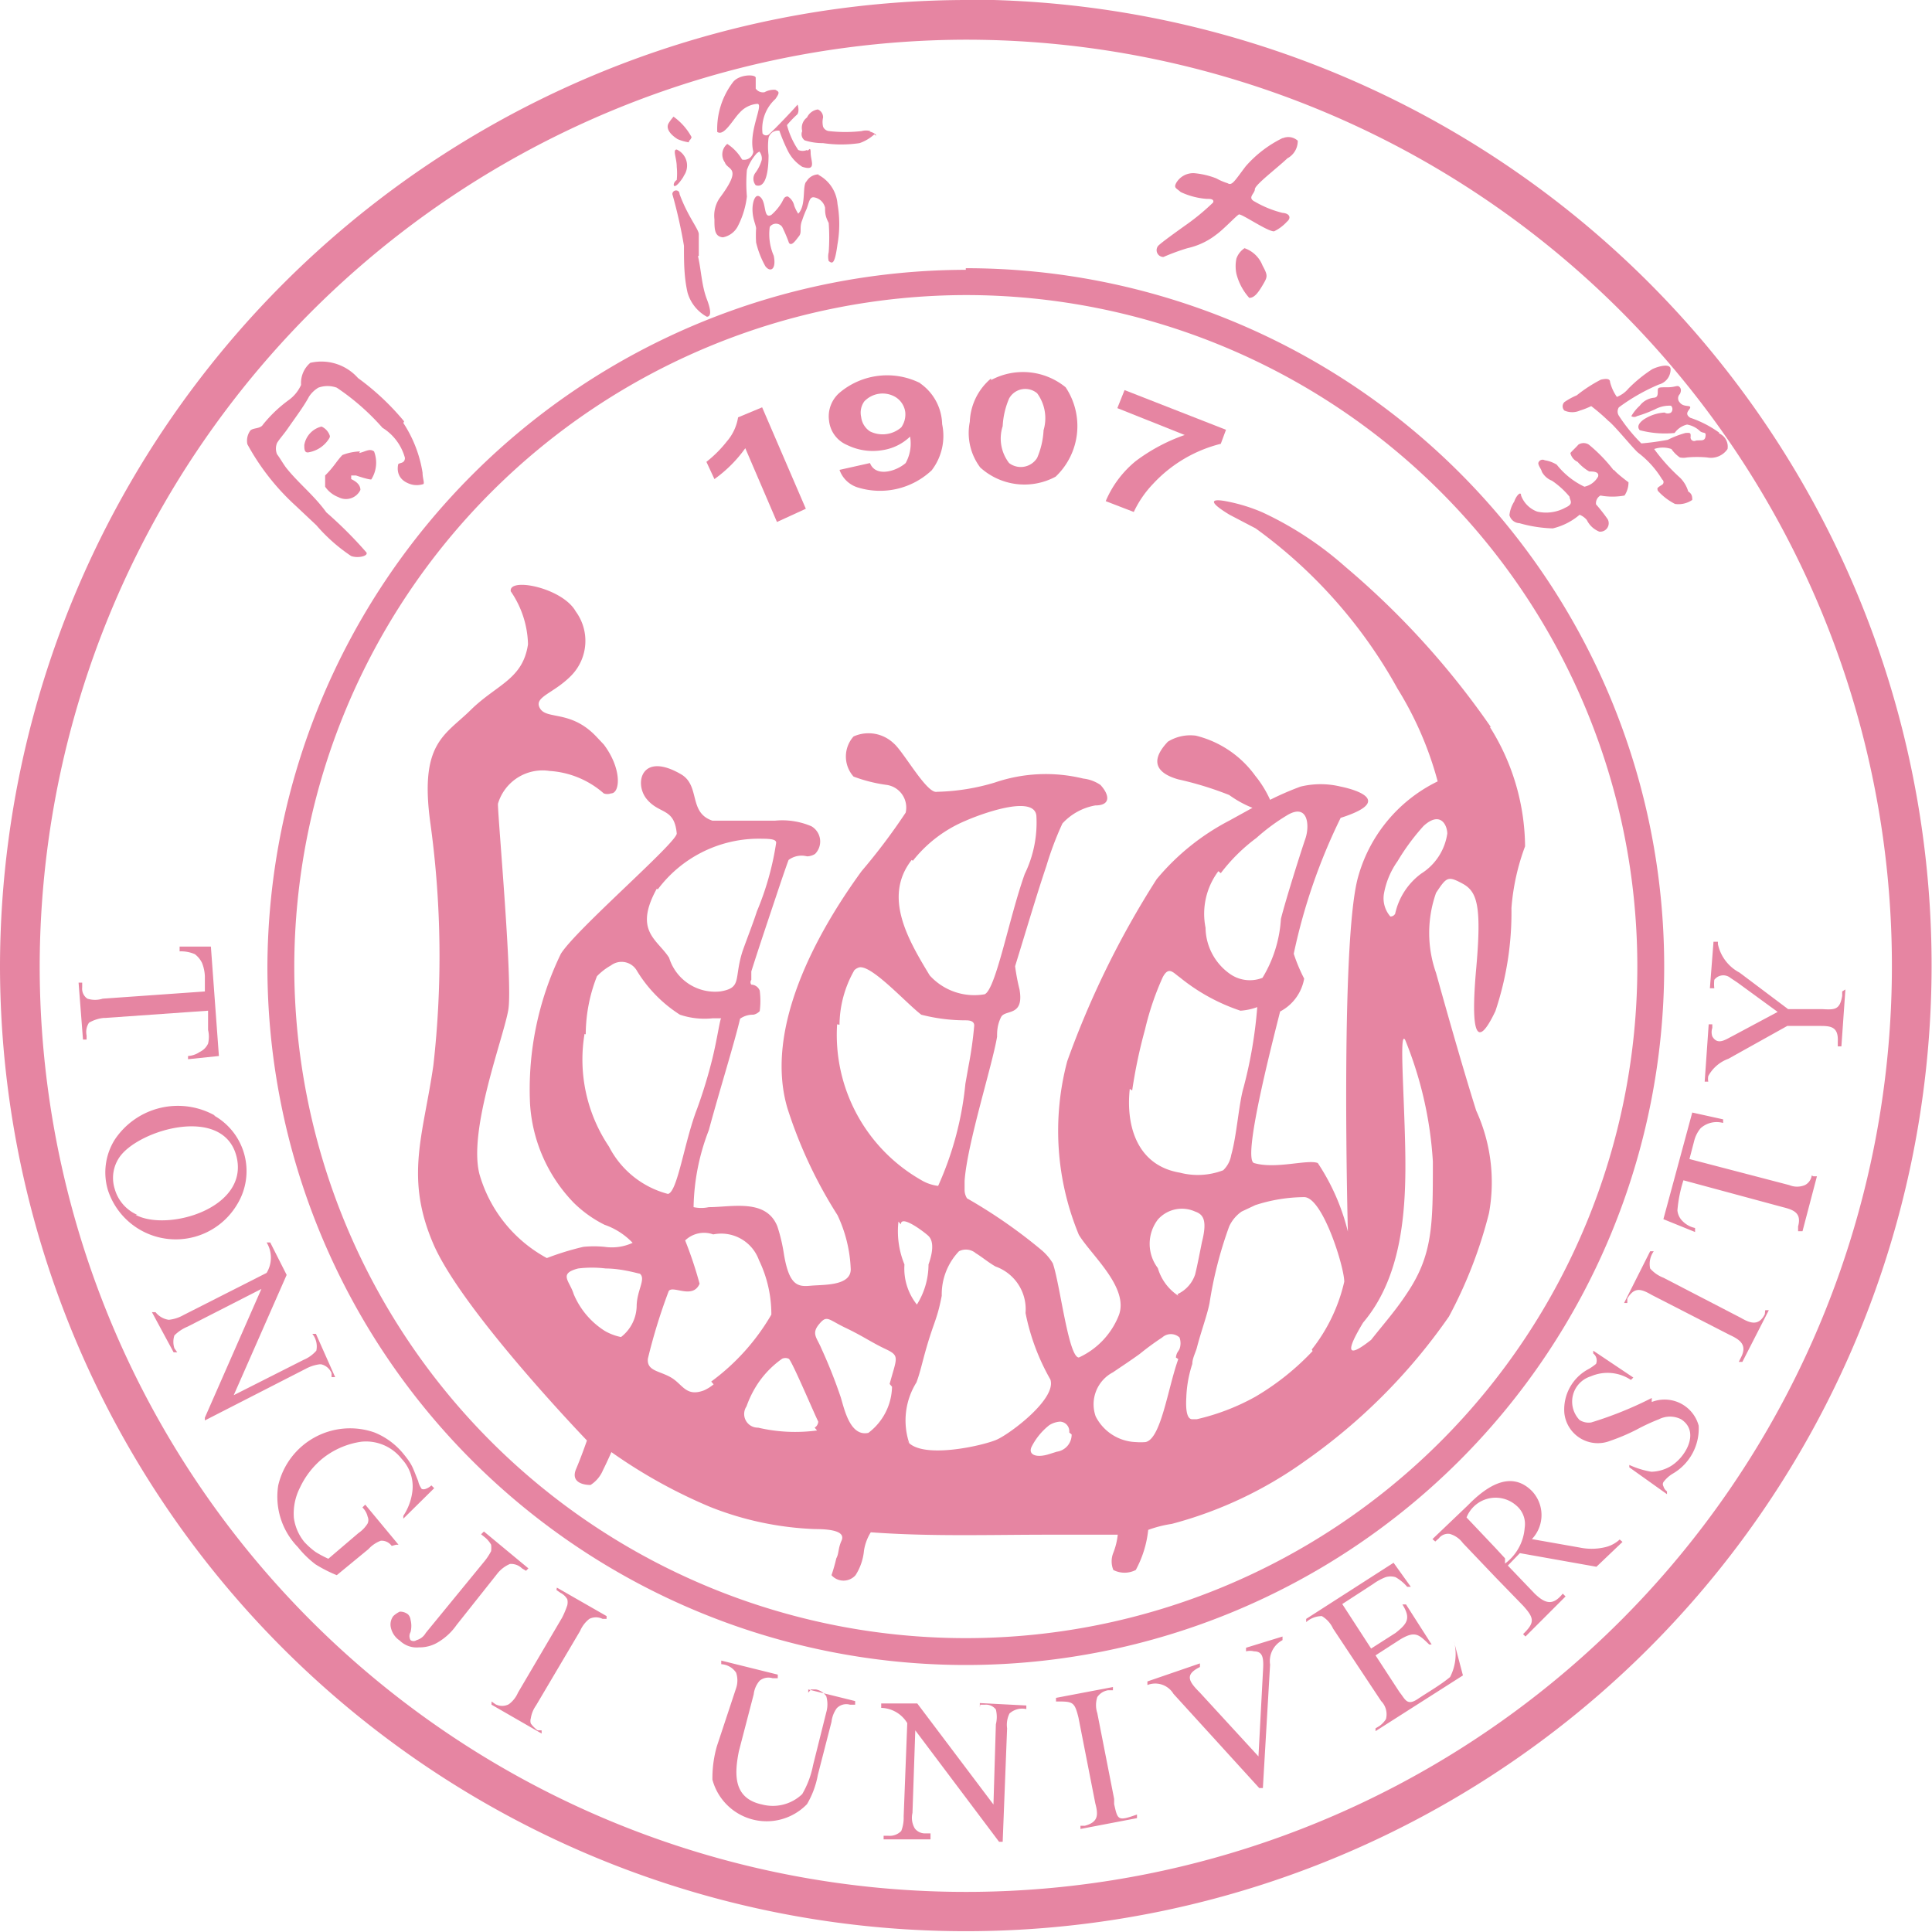 <svg xmlns="http://www.w3.org/2000/svg" viewBox="0 0 48.19 48.19"><defs><style>.st3{fill:#e685a2;fill-rule:evenodd;}</style></defs><title>Tongji</title><path class="st3" d="M618.53,380.68a1.21,1.21,0,0,1-.28.6,3,3,0,0,1-.51.51l0.2,0.43a3.3,3.3,0,0,0,.77-0.77l0.79,1.84,0.72-.33-1.09-2.53" transform="translate(-600.12 -370.27)"/><path class="st3" d="M622.6,380.93a0.71,0.71,0,0,1-.78.1,0.5,0.5,0,0,1-.22-0.36,0.48,0.48,0,0,1,.08-0.39,0.63,0.63,0,0,1,.77-0.11,0.52,0.52,0,0,1,.25.38,0.56,0.56,0,0,1-.1.38m0.48-1.1a1.84,1.84,0,0,0-2,.22,0.78,0.78,0,0,0-.28.72,0.74,0.74,0,0,0,.45.6,1.45,1.45,0,0,0,.87.13,1.26,1.26,0,0,0,.7-0.34,1,1,0,0,1-.11.66c-0.24.21-.75,0.36-0.89,0l-0.76.17a0.7,0.7,0,0,0,.46.44,1.88,1.88,0,0,0,1.84-.43,1.41,1.41,0,0,0,.26-1.15A1.28,1.28,0,0,0,623.07,379.83Z" transform="translate(-600.12 -370.27)"/><path class="st3" d="M626.15,381a2,2,0,0,1-.16.69,0.48,0.48,0,0,1-.7.13,1,1,0,0,1-.16-0.92,2,2,0,0,1,.16-0.69,0.46,0.46,0,0,1,.7-0.13,1.05,1.05,0,0,1,.16.92m-1.31-1.29a1.48,1.48,0,0,0-.53,1.08,1.43,1.43,0,0,0,.26,1.14,1.64,1.64,0,0,0,1.88.23,1.74,1.74,0,0,0,.25-2.23A1.68,1.68,0,0,0,624.84,379.75Z" transform="translate(-600.12 -370.27)"/><path class="st3" d="M628.17,380l-0.18.45,1.68,0.67a4.49,4.49,0,0,0-1.22.65,2.59,2.59,0,0,0-.75,1l0.7,0.27a2.62,2.62,0,0,1,.48-0.7,3.44,3.44,0,0,1,1.69-1l0.13-.35" transform="translate(-600.12 -370.27)"/><path class="st3" d="M640.37,382a3.88,3.88,0,0,0-.62-0.64,0.24,0.24,0,0,0-.26,0c-0.06.07-.17,0.17-0.2,0.21a0.32,0.32,0,0,0,.18.22,1.15,1.15,0,0,0,.29.24c0.09,0,.26,0,0.22.13a0.51,0.51,0,0,1-.34.25,1.93,1.93,0,0,1-.69-0.55,0.82,0.82,0,0,0-.3-0.11,0.11,0.11,0,0,0-.16.07c0,0.07.07,0.14,0.09,0.22a0.49,0.49,0,0,0,.25.22,2.08,2.08,0,0,1,.44.4c0,0.09.12,0.17-.1,0.27a1,1,0,0,1-.71.1,0.68,0.68,0,0,1-.4-0.4c0-.12-0.12,0-0.17.15a0.78,0.78,0,0,0-.12.34,0.27,0.27,0,0,0,.25.2,3.38,3.38,0,0,0,.83.13,1.6,1.6,0,0,0,.67-0.34,0.45,0.45,0,0,1,.18.13,0.59,0.59,0,0,0,.31.29,0.21,0.21,0,0,0,.21-0.31,4.31,4.31,0,0,0-.29-0.37,0.22,0.22,0,0,1,.11-0.22,1.66,1.66,0,0,0,.6,0,0.59,0.59,0,0,0,.1-0.33s-0.31-.23-0.36-0.31m2.62-.93a2.7,2.7,0,0,0-.72-0.37c-0.17-.11,0-0.2,0-0.26s-0.17,0-.26-0.12a0.15,0.15,0,0,1,0-.21s0.06-.1,0-0.17-0.09,0-.31,0-0.24,0-.24.09,0,0.16-.09.17a0.51,0.51,0,0,0-.36.2,1.09,1.09,0,0,0-.21.26,0.13,0.13,0,0,0,.14,0,3.23,3.23,0,0,0,.45-0.17,0.76,0.76,0,0,1,.4-0.09,0.12,0.12,0,0,1,0,.17,0.15,0.15,0,0,1-.16,0,1.06,1.06,0,0,0-.53.18c-0.12.09-.16,0.18-0.09,0.26a2.45,2.45,0,0,0,.87.07,0.53,0.53,0,0,1,.31-0.21,0.61,0.61,0,0,1,.33.17c0.09,0.06.15,0,.13,0.13s-0.13.08-.24,0.1a0.09,0.09,0,0,1-.13-0.1c0-.09,0-0.1-0.13-0.09a2.35,2.35,0,0,0-.44.17,6.31,6.31,0,0,1-.66.09,4.22,4.22,0,0,1-.56-0.69,0.19,0.19,0,0,1,0-.21,4.82,4.82,0,0,1,1-.57,0.39,0.39,0,0,0,.29-0.38c0-.16-0.32-0.07-0.46,0a3.49,3.49,0,0,0-.59.48,0.72,0.72,0,0,1-.29.21,1.11,1.11,0,0,1-.17-0.37c0-.09-0.1-0.09-0.23-0.06a3.59,3.59,0,0,0-.6.39,1.7,1.7,0,0,0-.31.17,0.15,0.15,0,0,0,0,.21,0.48,0.48,0,0,0,.39,0,2,2,0,0,0,.28-0.11,4.9,4.9,0,0,1,.43.37c0.15,0.11.65,0.73,0.75,0.8a2.38,2.38,0,0,1,.59.66,0.08,0.08,0,0,1,0,.13c-0.15.09-.12,0.09-0.11,0.15a1.49,1.49,0,0,0,.43.33,0.61,0.61,0,0,0,.43-0.1c0-.07,0-0.15-0.1-0.21a0.81,0.81,0,0,0-.2-0.34,4.62,4.62,0,0,1-.65-0.72,0.66,0.66,0,0,1,.43,0,0.84,0.84,0,0,0,.21.21,0.45,0.45,0,0,0,.18,0,2.78,2.78,0,0,1,.5,0,0.5,0.5,0,0,0,.51-0.21A0.36,0.36,0,0,0,643,381.08Zm-11.82-4.61a0.51,0.51,0,0,0-.22.27,0.93,0.93,0,0,0,0,.38,1.43,1.43,0,0,0,.32.6c0.11,0,.2-0.09.33-0.31s0.14-.24,0-0.5A0.74,0.74,0,0,0,631.16,376.46Zm0.94-2.74a2.92,2.92,0,0,0-.93.71c-0.28.37-.34,0.49-0.45,0.42a1.45,1.45,0,0,1-.28-0.12,2,2,0,0,0-.55-0.13,0.49,0.49,0,0,0-.45.24c-0.07.13,0,.13,0.11,0.23a1.84,1.84,0,0,0,.64.17c0.09,0,.2,0,0.17.09a5.71,5.71,0,0,1-.72.59c-0.18.13-.56,0.4-0.65,0.49a0.17,0.17,0,0,0,.13.28,5.39,5.39,0,0,1,.6-0.22,1.8,1.8,0,0,0,.72-0.34c0.17-.12.5-0.47,0.56-0.5s0.72,0.43.88,0.42a1.06,1.06,0,0,0,.32-0.24c0.12-.1.06-0.21-0.11-0.22a2.63,2.63,0,0,1-.69-0.28c-0.2-.1,0-0.2,0-0.31s0.56-.53.81-0.77a0.49,0.49,0,0,0,.26-0.44A0.35,0.35,0,0,0,632.11,373.72Zm-11.58.91a0.35,0.35,0,0,0-.3.17c-0.12.1,0,.6-0.21,0.81a1,1,0,0,1-.1-0.2,0.36,0.36,0,0,0-.16-0.23c-0.09,0-.1.06-0.15,0.15a1.29,1.29,0,0,1-.26.31c-0.2.11-.12-0.28-0.26-0.43s-0.22.12-.21,0.33,0.07,0.31.09,0.43a2.71,2.71,0,0,0,0,.36,2.32,2.32,0,0,0,.23.59c0.12,0.16.28,0.09,0.21-.26a1.35,1.35,0,0,1-.1-0.72,0.19,0.19,0,0,1,.31,0,3.64,3.64,0,0,1,.17.4c0.07,0.09.17-.07,0.25-0.17s0-.21.08-0.4a2.59,2.59,0,0,1,.11-0.28c0.06-.16.07-0.29,0.17-0.29a0.34,0.34,0,0,1,.29.26c0,0.12,0,.21.09,0.38a4.89,4.89,0,0,1,0,.73,0.47,0.47,0,0,0,0,.22c0.09,0.07.15,0.1,0.22-.42a2.89,2.89,0,0,0,0-1A0.9,0.9,0,0,0,620.53,374.63Zm1.29-1.08a0.4,0.4,0,0,0-.22,0,3.62,3.62,0,0,1-.81,0,0.18,0.18,0,0,1-.15-0.11,0.51,0.51,0,0,1,0-.23,0.21,0.21,0,0,0-.13-0.2,0.35,0.35,0,0,0-.27.2,0.32,0.32,0,0,0-.12.34,0.19,0.19,0,0,0,.06.23,1.47,1.47,0,0,0,.46.07,3.1,3.1,0,0,0,.91,0,1.07,1.07,0,0,0,.37-0.22C622,373.7,622,373.6,621.81,373.55Zm-4.28,3.11v-0.54c0-.12-0.28-0.45-0.48-1,0-.12-0.17-0.12-0.18,0a12.18,12.18,0,0,1,.29,1.29c0,0.39,0,.78.09,1.17a1,1,0,0,0,.48.6c0.09,0,.13-0.1,0-0.44S617.61,377,617.53,376.66Zm-0.37-2A0.44,0.44,0,0,0,617,374c-0.11,0,0,.21,0,0.43a1.64,1.64,0,0,1,0,.33C616.87,374.84,616.9,375.09,617.16,374.69Zm1.88-.6a0.27,0.27,0,0,1,.06.21,1,1,0,0,1-.15.31,0.25,0.25,0,0,0,0,.32c0.26,0.09.32-.37,0.32-0.75a1.72,1.72,0,0,1,0-.43,0.24,0.24,0,0,1,.27-0.18,4.32,4.32,0,0,0,.21.5,1,1,0,0,0,.36.4c0.37,0.12.21-.15,0.21-0.35s-0.07,0-.09-0.07a0.27,0.27,0,0,1-.22,0,2,2,0,0,1-.28-0.62,2.57,2.57,0,0,1,.26-0.27c0.06-.1,0-0.26,0-0.24s-0.61.66-.69,0.72a0.11,0.11,0,0,1-.18,0,1,1,0,0,1,.32-0.86c0.12-.17.09-0.18,0-0.23a0.49,0.49,0,0,0-.27.06,0.22,0.22,0,0,1-.22-0.09c0-.09,0-0.18,0-0.27s-0.4-.09-0.56.1a1.93,1.93,0,0,0-.4,1.25c0.17,0.12.39-.31,0.56-0.48a0.66,0.66,0,0,1,.44-0.22c0.17,0-.23.69-0.1,1.19a0.23,0.23,0,0,1-.28.2,1.15,1.15,0,0,0-.37-0.39,0.34,0.34,0,0,0-.06.46c0.07,0.21.46,0.1-.13,0.89a0.78,0.78,0,0,0-.13.53c0,0.24,0,.43.21,0.45a0.53,0.53,0,0,0,.38-0.29,2.16,2.16,0,0,0,.22-0.73,3.74,3.74,0,0,1,0-.66A1.2,1.2,0,0,1,619,374.09Zm-1.75-.27a0.18,0.18,0,0,0,.06-0.09,1.51,1.51,0,0,0-.45-0.51,1.11,1.11,0,0,0-.12.16c-0.07.11,0,.26,0.22,0.4A1.15,1.15,0,0,0,617.3,373.82Zm-8.21,7.75a1.3,1.3,0,0,0-.44.09c-0.16.17-.2,0.28-0.43,0.51,0,0,0,.18,0,0.28a0.71,0.71,0,0,0,.33.26,0.4,0.4,0,0,0,.55-0.18c0-.16-0.17-0.24-0.23-0.27v-0.09H609s0.29,0.1.38,0.1a0.78,0.78,0,0,0,.07-0.7C609.34,381.45,609.25,381.53,609.08,381.57Zm-0.75-.38a0.38,0.38,0,0,0-.21-0.24,0.57,0.57,0,0,0-.43.46c0,0.1,0,.21.12,0.18A0.75,0.75,0,0,0,608.34,381.19Zm1.85-.37a6.29,6.29,0,0,0-1.15-1.08,1.22,1.22,0,0,0-1.19-.38,0.66,0.66,0,0,0-.23.55,0.94,0.94,0,0,1-.31.38,3.35,3.35,0,0,0-.64.61c-0.07.12-.28,0.07-0.33,0.17a0.43,0.43,0,0,0-.06.32,5.87,5.87,0,0,0,1.21,1.54l0.51,0.48a4.26,4.26,0,0,0,.87.77c0.17,0.06.43,0,.38-0.09a10.27,10.27,0,0,0-1-1c-0.31-.43-0.69-0.72-1-1.11-0.07-.09-0.16-0.25-0.23-0.34a0.37,0.37,0,0,1,0-.28c0.06-.1.17-0.22,0.26-0.35,0.2-.29.4-0.55,0.54-0.81a0.72,0.72,0,0,1,.23-0.22,0.67,0.67,0,0,1,.46,0,5.86,5.86,0,0,1,1.14,1,1.28,1.28,0,0,1,.56.75c0,0.16-.16.11-0.17,0.17s-0.07.37,0.32,0.49a0.52,0.52,0,0,0,.29,0c0.07,0,0-.13,0-0.29A3.15,3.15,0,0,0,610.18,380.82Z" transform="translate(-600.12 -370.27)"/><path class="st3" d="M636.22,391.06a1.42,1.42,0,0,1-.65,1,1.69,1.69,0,0,0-.65,1,0.13,0.13,0,0,1-.12.07,0.69,0.69,0,0,1-.16-0.57,2,2,0,0,1,.34-0.81,5.5,5.5,0,0,1,.65-0.88c0.43-.39.6,0,0.59,0.22m-0.36,8.19c0,1.55,0,2.3-.66,3.27-0.27.41-.58,0.76-0.88,1.14-0.71.56-.55,0.15-0.2-0.43,1-1.18,1.08-2.89,1.05-4.36s-0.15-2.95,0-2.69A9.56,9.56,0,0,1,635.86,399.24Zm-3,4.69a6.43,6.43,0,0,1-1.43,1.14,5.56,5.56,0,0,1-1.46.56h-0.11c-0.12,0-.17-0.18-0.15-0.54a3,3,0,0,1,.15-0.84c0-.13.07-0.26,0.11-0.39,0.11-.43.26-0.82,0.32-1.13a10,10,0,0,1,.49-1.91,0.92,0.92,0,0,1,.31-0.37l0.34-.16a4,4,0,0,1,1.22-.2c0.46,0,1,1.74,1,2.11A4.26,4.26,0,0,1,632.84,403.93Zm-3.35-1.38a1.24,1.24,0,0,1-.51-0.69,1,1,0,0,1,0-1.21,0.8,0.8,0,0,1,.93-0.2c0.2,0.07.31,0.21,0.17,0.76-0.07.35-.12,0.61-0.17,0.81A0.83,0.83,0,0,1,629.49,402.55Zm0,1.58c-0.26.72-.43,2-0.82,2.07a1.53,1.53,0,0,1-.24,0,1.17,1.17,0,0,1-1-.64,0.9,0.9,0,0,1,.43-1.1c0.22-.15.45-0.3,0.67-0.46a6.77,6.77,0,0,1,.56-0.41,0.32,0.32,0,0,1,.43,0,0.42,0.42,0,0,1,0,.29C629.5,404,629.47,404,629.45,404.13Zm-1.15-6.7a12.57,12.57,0,0,1,.32-1.52,7.06,7.06,0,0,1,.44-1.3c0.15-.29.26-0.12,0.43,0a4.8,4.8,0,0,0,1.51.83,1.48,1.48,0,0,0,.42-0.09,11.26,11.26,0,0,1-.34,2c-0.12.4-.17,1.2-0.31,1.69a0.68,0.68,0,0,1-.2.38,1.77,1.77,0,0,1-1.08.06C628.48,399.34,628.2,398.35,628.3,397.43Zm2.21-5.42a4.43,4.43,0,0,1,.89-0.88,5,5,0,0,1,.79-0.58c0.5-.28.54,0.28,0.43,0.6s-0.49,1.52-.61,2a3.2,3.2,0,0,1-.46,1.47,0.86,0.86,0,0,1-.8-0.09,1.43,1.43,0,0,1-.62-1.16A1.77,1.77,0,0,1,630.51,392Zm-3.72,14a0.43,0.43,0,0,1-.37.43l-0.19.06c-0.35.11-.54,0-0.43-0.2a1.61,1.61,0,0,1,.43-0.52,0.57,0.57,0,0,1,.27-0.09A0.24,0.24,0,0,1,626.79,406Zm-4.05.22a1.79,1.79,0,0,1,.18-1.52c0.07-.19.12-0.39,0.17-0.58,0.25-.94.33-0.91,0.46-1.58a1.56,1.56,0,0,1,.43-1.11,0.38,0.38,0,0,1,.42.05c0.15,0.09.3,0.22,0.49,0.33a1.13,1.13,0,0,1,.75,1.16,5.5,5.5,0,0,0,.62,1.66c0.16,0.48-1,1.35-1.34,1.5S623.07,406.69,622.74,406.2Zm-0.21-5.46c0-.26.61,0.21,0.69,0.29s0.16,0.26,0,.71a1.89,1.89,0,0,1-.29,1h0a1.44,1.44,0,0,1-.31-1A2.18,2.18,0,0,1,622.53,400.74Zm-0.22,4.05a1.48,1.48,0,0,1-.59,1.15c-0.46.1-.6-0.6-0.69-0.89a12.45,12.45,0,0,0-.48-1.21c-0.11-.27-0.26-0.37-0.06-0.61s0.22-.12.66,0.09,0.64,0.36,1,.53S622.49,404.13,622.31,404.79Zm-1.87,1.09a4.06,4.06,0,0,1-1.47-.07,0.34,0.34,0,0,1-.29-0.53,2.58,2.58,0,0,1,.29-0.58,2.38,2.38,0,0,1,.6-0.61,0.2,0.2,0,0,1,.16,0c0.06,0,.63,1.35.74,1.57A0.19,0.19,0,0,1,620.44,405.88Zm-2.58-1.15a1.06,1.06,0,0,1-.24.15c-0.45.17-.53-0.15-0.82-0.32s-0.61-.16-0.58-0.47a14.09,14.09,0,0,1,.51-1.66c0.06-.22.6,0.21,0.78-0.21a9.91,9.91,0,0,0-.36-1.08,0.68,0.68,0,0,1,.7-0.15,1,1,0,0,1,1.14.64,3.1,3.1,0,0,1,.31,1.36A5.48,5.48,0,0,1,617.86,404.73ZM616,402.86a1,1,0,0,1-.39.76,1.35,1.35,0,0,1-.4-0.15,2,2,0,0,1-.78-0.92c-0.1-.33-0.39-0.51.11-0.64a2.83,2.83,0,0,1,.69,0c0.4,0,.82.13,0.85,0.13C616.24,402.17,616,402.46,616,402.86Zm-1.27-6.79a4,4,0,0,1,.28-1.45,1.51,1.51,0,0,1,.35-0.27,0.44,0.44,0,0,1,.65.14,3.37,3.37,0,0,0,1.07,1.09,1.93,1.93,0,0,0,.81.09c0.13,0,.25,0,0.22,0s-0.1.51-.22,1a12.27,12.27,0,0,1-.38,1.25c-0.32.82-.49,2.09-0.73,2.13a2.31,2.31,0,0,1-1.47-1.18A3.89,3.89,0,0,1,614.7,396.06Zm1.8-3.62a3.15,3.15,0,0,1,2.47-1.26c0.29,0,.48,0,0.48.1A7.14,7.14,0,0,1,619,393c-0.1.31-.24,0.66-0.36,1-0.22.69,0,.91-0.56,1a1.2,1.2,0,0,1-1.27-.84C616.52,393.7,615.92,393.5,616.5,392.44Zm4.53,3.38a2.79,2.79,0,0,1,.37-1.36h0a0.29,0.29,0,0,1,.12-0.07c0.31-.07,1.17.89,1.55,1.18a4.43,4.43,0,0,0,1.09.14c0.08,0,.23,0,0.23.13a9.71,9.71,0,0,1-.14,1l-0.08.45a8.1,8.1,0,0,1-.68,2.55,1.08,1.08,0,0,1-.43-0.15A4.17,4.17,0,0,1,621,395.82Zm1.83-4.09a3.29,3.29,0,0,1,1.32-1c0.29-.13,1.69-0.67,1.76-0.13a2.93,2.93,0,0,1-.29,1.46c-0.39,1.09-.72,2.88-1,3a1.5,1.5,0,0,1-1.37-.47C622.77,393.71,622.14,392.64,622.86,391.72Zm14.42-3.33a20.39,20.39,0,0,0-3.63-4,8.55,8.55,0,0,0-2.07-1.36,4.27,4.27,0,0,0-.82-0.26c-0.51-.11-0.53,0,0,0.32l0.65,0.34a12.23,12.23,0,0,1,3.54,4,8.6,8.6,0,0,1,1,2.31,3.77,3.77,0,0,0-2,2.44c-0.43,1.71-.24,8.79-0.24,8.79a5.41,5.41,0,0,0-.75-1.71c-0.25-.1-1.05.16-1.59,0h0c-0.29-.09.4-2.79,0.65-3.78a1.15,1.15,0,0,0,.6-0.82,4.22,4.22,0,0,1-.26-0.62,14.48,14.48,0,0,1,1.17-3.39c1.54-.49,0-0.78,0-0.78a2.12,2.12,0,0,0-1,0,7.44,7.44,0,0,0-.76.33,2.71,2.71,0,0,0-.37-0.6,2.59,2.59,0,0,0-1.48-1,1.06,1.06,0,0,0-.7.15c-0.51.54-.2,0.81,0.26,0.94a8.3,8.3,0,0,1,1.27.39,2.7,2.7,0,0,0,.58.32l-0.58.32a5.88,5.88,0,0,0-1.81,1.46,22.55,22.55,0,0,0-2.23,4.54,6.77,6.77,0,0,0,.29,4.33c0.31,0.51,1.25,1.31,1,2a1.94,1.94,0,0,1-1,1.06c-0.26,0-.47-1.84-0.65-2.35a1.35,1.35,0,0,0-.27-0.32,12.83,12.83,0,0,0-1.87-1.3,0.4,0.4,0,0,1-.06-0.22v-0.21c0.06-.92.69-2.88,0.81-3.6,0-.12,0-0.29.1-0.49s0.58,0,.46-0.69a5,5,0,0,1-.11-0.58c0.26-.84.54-1.79,0.78-2.5a0,0,0,0,1,0,0,8,8,0,0,1,.4-1.06,1.46,1.46,0,0,1,.82-0.45c0.4,0,.35-0.27.13-0.51a0.94,0.94,0,0,0-.43-0.16,3.94,3.94,0,0,0-2.21.1,5.38,5.38,0,0,1-1.44.23c-0.25.06-.83-1-1.08-1.21a0.91,0.91,0,0,0-1-.17,0.75,0.75,0,0,0,0,1,3.78,3.78,0,0,0,.84.21,0.57,0.57,0,0,1,.46.69,15.3,15.3,0,0,1-1.1,1.46c-1.15,1.58-2.43,3.94-1.85,5.91a11.4,11.4,0,0,0,1.25,2.67,3.45,3.45,0,0,1,.33,1.35c0,0.42-.68.38-1,0.41s-0.54,0-.67-0.81a4.23,4.23,0,0,0-.16-0.67h0c-0.28-.7-1.13-0.48-1.71-0.48a0.9,0.9,0,0,1-.38,0,5.54,5.54,0,0,1,.38-1.92c0.27-1,.64-2.18.78-2.78a0.55,0.55,0,0,1,.33-0.1,0.29,0.29,0,0,0,.16-0.09,2,2,0,0,0,0-.51,0.23,0.23,0,0,0-.21-0.15,0.1,0.1,0,0,1,0-.12c0-.07,0-0.14,0-0.21,0.2-.63.41-1.25,0.62-1.88s0.29-.85.31-0.9a0.54,0.54,0,0,1,.46-0.09,0.39,0.39,0,0,0,.2-0.06,0.44,0.44,0,0,0-.09-0.69,1.85,1.85,0,0,0-.91-0.14H619c-0.44,0-.89,0-1.11,0-0.6-.2-0.3-0.86-0.77-1.15-1-.59-1.19.22-0.87,0.61s0.69,0.21.75,0.86c0,0.23-2.51,2.39-2.89,3a7.75,7.75,0,0,0-.77,3.73,3.89,3.89,0,0,0,1.09,2.48,3,3,0,0,0,.77.55h0a1.77,1.77,0,0,1,.7.45,1.24,1.24,0,0,1-.7.1,2.69,2.69,0,0,0-.53,0,6.91,6.91,0,0,0-.91.28,3.46,3.46,0,0,1-1.68-2.09c-0.29-1.11.61-3.43,0.72-4.11s-0.26-4.76-.26-5.13a1.16,1.16,0,0,1,1.29-.82,2.26,2.26,0,0,1,1.35.56h0a0.26,0.26,0,0,0,.18,0c0.23,0,.28-0.61-0.18-1.22a0,0,0,0,1,0,0l-0.17-.18c-0.64-.69-1.25-0.43-1.42-0.72s0.33-.36.78-0.82a1.24,1.24,0,0,0,.11-1.6c-0.33-.59-1.68-0.86-1.62-0.5a2.43,2.43,0,0,1,.43,1.32c-0.13.88-.78,1-1.43,1.64s-1.29.82-1,2.86a24.29,24.29,0,0,1,.07,6c-0.25,1.74-.72,2.79,0,4.46s3.83,4.9,3.83,4.9-0.13.38-.27,0.71,0.17,0.4.36,0.4a0.81,0.81,0,0,0,.31-0.37c0.11-.22.21-0.45,0.21-0.45a12.88,12.88,0,0,0,2.47,1.37,7.85,7.85,0,0,0,2.61.55c0.51,0,.75.09,0.66,0.29s-0.06.31-.13,0.44a4.32,4.32,0,0,1-.12.42,0.4,0.4,0,0,0,.6,0,1.37,1.37,0,0,0,.21-0.61,1.21,1.21,0,0,1,.17-0.46c1.49,0.11,2.95.06,4.44,0.06H628a1.73,1.73,0,0,1-.11.45,0.57,0.57,0,0,0,0,.43,0.61,0.61,0,0,0,.56,0,2.68,2.68,0,0,0,.31-1,3,3,0,0,1,.59-0.15,10.14,10.14,0,0,0,3.31-1.56,14.45,14.45,0,0,0,3.6-3.61,11.25,11.25,0,0,0,1-2.58,4.3,4.3,0,0,0-.32-2.56c-0.34-1.08-.75-2.53-1-3.43a3,3,0,0,1,0-2c0.26-.39.29-0.43,0.66-0.23s0.48,0.56.34,2.13,0,2.06.48,1.05a7.75,7.75,0,0,0,.4-2.57,5.61,5.61,0,0,1,.34-1.54A5.66,5.66,0,0,0,637.28,388.4Z" transform="translate(-600.12 -370.27)"/><path class="st3" d="M646.07,395v0.11c-0.06.35-.18,0.35-0.51,0.33l-0.84,0-1.21-.91a1.05,1.05,0,0,1-.54-0.71l0-.06h-0.11l-0.09,1.16h0.11a0.93,0.93,0,0,1,0-.21,0.28,0.28,0,0,1,.4-0.05l0.18,0.12,1,0.73-1.14.61c-0.16.08-.36,0.23-0.49,0a0.33,0.33,0,0,1,0-.21v-0.09h-0.09l-0.1,1.43h0.09a0.35,0.35,0,0,1,0-.14,0.93,0.93,0,0,1,.5-0.43l1.47-.82,0.79,0c0.27,0,.49,0,0.47.39v0.12h0.09l0.1-1.42m-0.84,4.64a0.32,0.32,0,0,1-.17.24,0.51,0.51,0,0,1-.39,0l-2.49-.65,0.12-.46a0.79,0.79,0,0,1,.16-0.31,0.6,0.6,0,0,1,.56-0.13l0-.09-0.77-.17-0.72,2.66L642.4,401l0-.1a0.62,0.62,0,0,1-.32-0.18,0.43,0.43,0,0,1-.12-0.26,3.34,3.34,0,0,1,.15-0.75l2.48,0.67c0.28,0.07.47,0.15,0.38,0.48l0,0.12h0.11l0.36-1.37-0.09,0Zm-1.17,3.46c-0.15.3-.36,0.23-0.6,0.09l-1.93-1a0.84,0.84,0,0,1-.33-0.23,0.54,0.54,0,0,1,.09-0.43l-0.09,0-0.65,1.29,0.08,0,0-.11c0.18-.3.35-0.24,0.61-0.09l1.95,1c0.26,0.12.43,0.25,0.28,0.55l-0.06.12,0.09,0,0.66-1.29-0.09,0Zm-2.82,2.09a9.31,9.31,0,0,1-1.51.61,0.42,0.42,0,0,1-.29-0.06,0.66,0.66,0,0,1,.28-1.09,1.05,1.05,0,0,1,1,.09l0.06-.06-1-.67,0,0.07a0.22,0.22,0,0,1,.07.26,1.48,1.48,0,0,1-.17.12,1.14,1.14,0,0,0-.62,1.11,0.84,0.84,0,0,0,1.14.69,5,5,0,0,0,.66-0.28,5,5,0,0,1,.56-0.26,0.61,0.61,0,0,1,.55,0c0.5,0.32.09,1-.31,1.2a1,1,0,0,1-.43.11,2.18,2.18,0,0,1-.55-0.17l0,0.06,0.94,0.67,0-.07a0.24,0.24,0,0,1-.09-0.13,0.1,0.1,0,0,1,0-.1,0.8,0.8,0,0,1,.23-0.21,1.3,1.3,0,0,0,.65-1.2A0.88,0.88,0,0,0,641.32,405.24Zm-3.66,4-0.24-.26-0.72-.76a0.78,0.78,0,0,1,1.25-.29,0.6,0.6,0,0,1,.2.55A1.22,1.22,0,0,1,637.66,409.27Zm0.37-.13,1.91,0.34,0.65-.62-0.07-.06a0.81,0.81,0,0,1-.4.2,1.46,1.46,0,0,1-.6,0l-1.19-.21a0.87,0.87,0,0,0,0-1.2c-0.54-.54-1.16-0.09-1.6.36l-0.88.84,0.07,0.06,0.09-.08a0.29,0.29,0,0,1,.27-0.11,0.62,0.62,0,0,1,.33.23l0.82,0.86,0.68,0.7c0.28,0.31.3,0.42,0,.71l0.06,0.06,1-1-0.07-.07c-0.24.3-.43,0.26-0.7,0l-0.67-.7Zm-1.63,2.25a1.26,1.26,0,0,1-.11.84c-0.24.2-.54,0.37-0.81,0.55s-0.31,0-.45-0.17l-0.6-.92,0.62-.4c0.37-.22.46-0.12,0.72,0.13l0.06,0-0.64-1-0.09,0c0.22,0.35.12,0.48-.17,0.71l-0.61.39-0.72-1.11,0.77-.5a1.39,1.39,0,0,1,.31-0.17,0.42,0.42,0,0,1,.25,0,1.11,1.11,0,0,1,.29.24l0.09,0-0.43-.6-2.18,1.4,0,0.08a0.6,0.6,0,0,1,.39-0.15,0.7,0.7,0,0,1,.28.31l1.2,1.81a0.47,0.47,0,0,1,.12.45,0.63,0.63,0,0,1-.16.17l-0.1.06,0,0.07,2.18-1.39-0.23-.87Zm-5.2.11,0,0.09a0.4,0.4,0,0,1,.2,0c0.25,0,.24.22,0.22,0.54l-0.11,2.08-1.46-1.59c-0.29-.29-0.38-0.45,0-0.64v-0.09l-1.31.45,0,0.09a0.53,0.53,0,0,1,.65.22l2.14,2.35,0.09,0,0.18-3.08a0.59,0.59,0,0,1,.31-0.61l0-.09Zm-3.29,3.77-0.42-2.14a0.64,0.64,0,0,1,0-.4,0.4,0.4,0,0,1,.27-0.17h0.12v-0.08l-1.42.27v0.09c0.42,0,.46,0,0.56.4l0.42,2.14c0.08,0.3.07,0.47-.26,0.56h-0.11l0,0.08,1.41-.27,0-.09C628,415.7,628,415.67,627.91,415.27Zm-3.34-2.35h0.12a0.31,0.31,0,0,1,.27.12,0.76,0.76,0,0,1,0,.37l-0.06,2L623,412.76l-0.9,0v0.11a0.78,0.78,0,0,1,.65.38l-0.09,2.33a0.89,0.89,0,0,1-.06.36,0.4,0.4,0,0,1-.32.12h-0.12v0.09l1.17,0V416h-0.12a0.32,0.32,0,0,1-.27-0.12,0.52,0.52,0,0,1-.06-0.39l0.07-2.06,2.09,2.78h0.09l0.11-2.83a0.63,0.63,0,0,1,.06-0.37,0.47,0.47,0,0,1,.42-0.11v-0.09l-1.16-.06v0.11Zm-4.22-.38,0.12,0a0.4,0.4,0,0,1,.26.17,0.72,0.72,0,0,1,0,.4l-0.33,1.32a2.3,2.3,0,0,1-.27.72,1.06,1.06,0,0,1-1,.26c-0.71-.15-0.7-0.73-0.58-1.33l0.37-1.42a0.62,0.62,0,0,1,.15-0.34,0.35,0.35,0,0,1,.32-0.06l0.13,0v-0.09l-1.41-.35,0,0.09a0.48,0.48,0,0,1,.37.21,0.6,0.6,0,0,1,0,.39L618,413.83a2.89,2.89,0,0,0-.11.83,1.4,1.4,0,0,0,2.36.61,2.23,2.23,0,0,0,.27-0.73l0.34-1.32a0.72,0.72,0,0,1,.13-0.34,0.33,0.33,0,0,1,.33-0.09l0.13,0,0-.09-1.17-.29v0.08ZM614,409.93l0.1,0.07a0.41,0.41,0,0,1,.17.16,0.33,0.33,0,0,1,0,.15,2.18,2.18,0,0,1-.13.31l-1.1,1.87a0.7,0.7,0,0,1-.23.29,0.36,0.36,0,0,1-.33,0l-0.1-.07,0,0.08,1.25,0.72,0-.08-0.1,0a0.79,0.79,0,0,1-.17-0.17,0.22,0.22,0,0,1,0-.13,0.75,0.75,0,0,1,.13-0.32l1.1-1.86a0.76,0.76,0,0,1,.23-0.3,0.37,0.37,0,0,1,.33,0l0.1,0,0-.07-1.24-.71Zm-1.16-.65a0.39,0.39,0,0,1,.3.11l0.1,0.06,0.06-.06-1.11-.92-0.07.07,0.1,0.08a0.67,0.67,0,0,1,.15.18,0.73,0.73,0,0,1,0,.16,1.48,1.48,0,0,1-.18.27L610.74,411a0.38,0.38,0,0,1-.23.18,0.13,0.13,0,0,1-.15,0,0.2,0.2,0,0,1,0-.2,0.62,0.62,0,0,0,0-.31,0.23,0.23,0,0,0-.06-0.13,0.31,0.31,0,0,0-.21-0.07,0.65,0.65,0,0,0-.16.11,0.35,0.35,0,0,0-.06.29,0.52,0.52,0,0,0,.22.32,0.6,0.6,0,0,0,.48.17,0.88,0.88,0,0,0,.48-0.13,1.49,1.49,0,0,0,.46-0.43l1-1.26A0.8,0.8,0,0,1,612.84,409.28ZM610,408.8l0.06,0-0.83-1-0.07.07a0.47,0.47,0,0,1,.13.23,0.21,0.21,0,0,1,0,.17,0.8,0.8,0,0,1-.23.24l-0.75.64a2.69,2.69,0,0,1-.32-0.17,1.86,1.86,0,0,1-.28-0.25,1.2,1.2,0,0,1-.26-0.6,1.42,1.42,0,0,1,.15-0.75,2.09,2.09,0,0,1,.54-0.71,2,2,0,0,1,1-.44,1.13,1.13,0,0,1,1,.43,1,1,0,0,1,.27.77,1.41,1.41,0,0,1-.23.65l0,0.07,0.77-.76-0.07-.07a0.4,0.4,0,0,1-.15.09,0.14,0.14,0,0,1-.09,0,0.52,0.52,0,0,1-.09-0.2c-0.07-.17-0.12-0.31-0.17-0.4s-0.11-.17-0.2-0.28a1.8,1.8,0,0,0-.72-0.53,1.84,1.84,0,0,0-2.4,1.32,1.8,1.8,0,0,0,.49,1.54,2.46,2.46,0,0,0,.44.43,3.51,3.51,0,0,0,.53.27l0.79-.65a0.79,0.79,0,0,1,.31-0.21,0.31,0.31,0,0,1,.27.13Zm-1.87-4.5a0.37,0.37,0,0,1,.26.22l0,0.1,0.09,0L608,403.54l-0.09,0a0.5,0.5,0,0,1,.1.42,0.86,0.86,0,0,1-.32.23l-1.74.88,1.32-3-0.41-.81-0.09,0a0.73,0.73,0,0,1,0,.76l-2.07,1.05a0.94,0.94,0,0,1-.37.12A0.51,0.51,0,0,1,604,403l-0.09,0,0.54,1,0.09,0-0.07-.1a0.51,0.51,0,0,1,0-.32,1,1,0,0,1,.33-0.22l1.84-.94-1.41,3.21,0,0.07,2.52-1.29A1,1,0,0,1,608.09,404.3Zm-5.38-8.64,2.56-.18,0,0.48a0.73,0.73,0,0,1,0,.34,0.43,0.43,0,0,1-.21.21,0.57,0.57,0,0,1-.29.1l0,0.08,0.77-.08-0.2-2.73h-0.78V394a0.87,0.87,0,0,1,.38.07,0.61,0.61,0,0,1,.18.22,1,1,0,0,1,.07.33V395l-2.55.18a0.63,0.63,0,0,1-.38,0,0.3,0.3,0,0,1-.13-0.28l0-.12h-0.09l0.11,1.42h0.09v-0.1a0.42,0.42,0,0,1,.06-0.32A0.91,0.91,0,0,1,602.71,395.66Zm0.79,4.91a1,1,0,0,1-.56-0.65,0.91,0.91,0,0,1,.13-0.8c0.49-.68,2.59-1.29,2.91,0S604.29,401,603.5,400.57Zm1.95-2.47a1.89,1.89,0,0,0-2.51.6,1.54,1.54,0,0,0-.17,1.25,1.78,1.78,0,0,0,3.22.37A1.59,1.59,0,0,0,605.45,398.09Z" transform="translate(-600.12 -370.27)"/><path class="st3" d="M624.21,371.26a23.1,23.1,0,1,1-23.1,23.1,23.15,23.15,0,0,1,23.1-23.1m0-1a24.09,24.09,0,1,1-24.09,24.09A24.14,24.14,0,0,1,624.21,370.27Z" transform="translate(-600.12 -370.27)"/><path class="st3" d="M624.21,377.63a16.75,16.75,0,1,1-16.75,16.75,16.78,16.78,0,0,1,16.75-16.75m0-.67a17.42,17.42,0,1,1-17.42,17.42A17.45,17.45,0,0,1,624.21,377Z" transform="translate(-600.12 -370.27)"/></svg>
